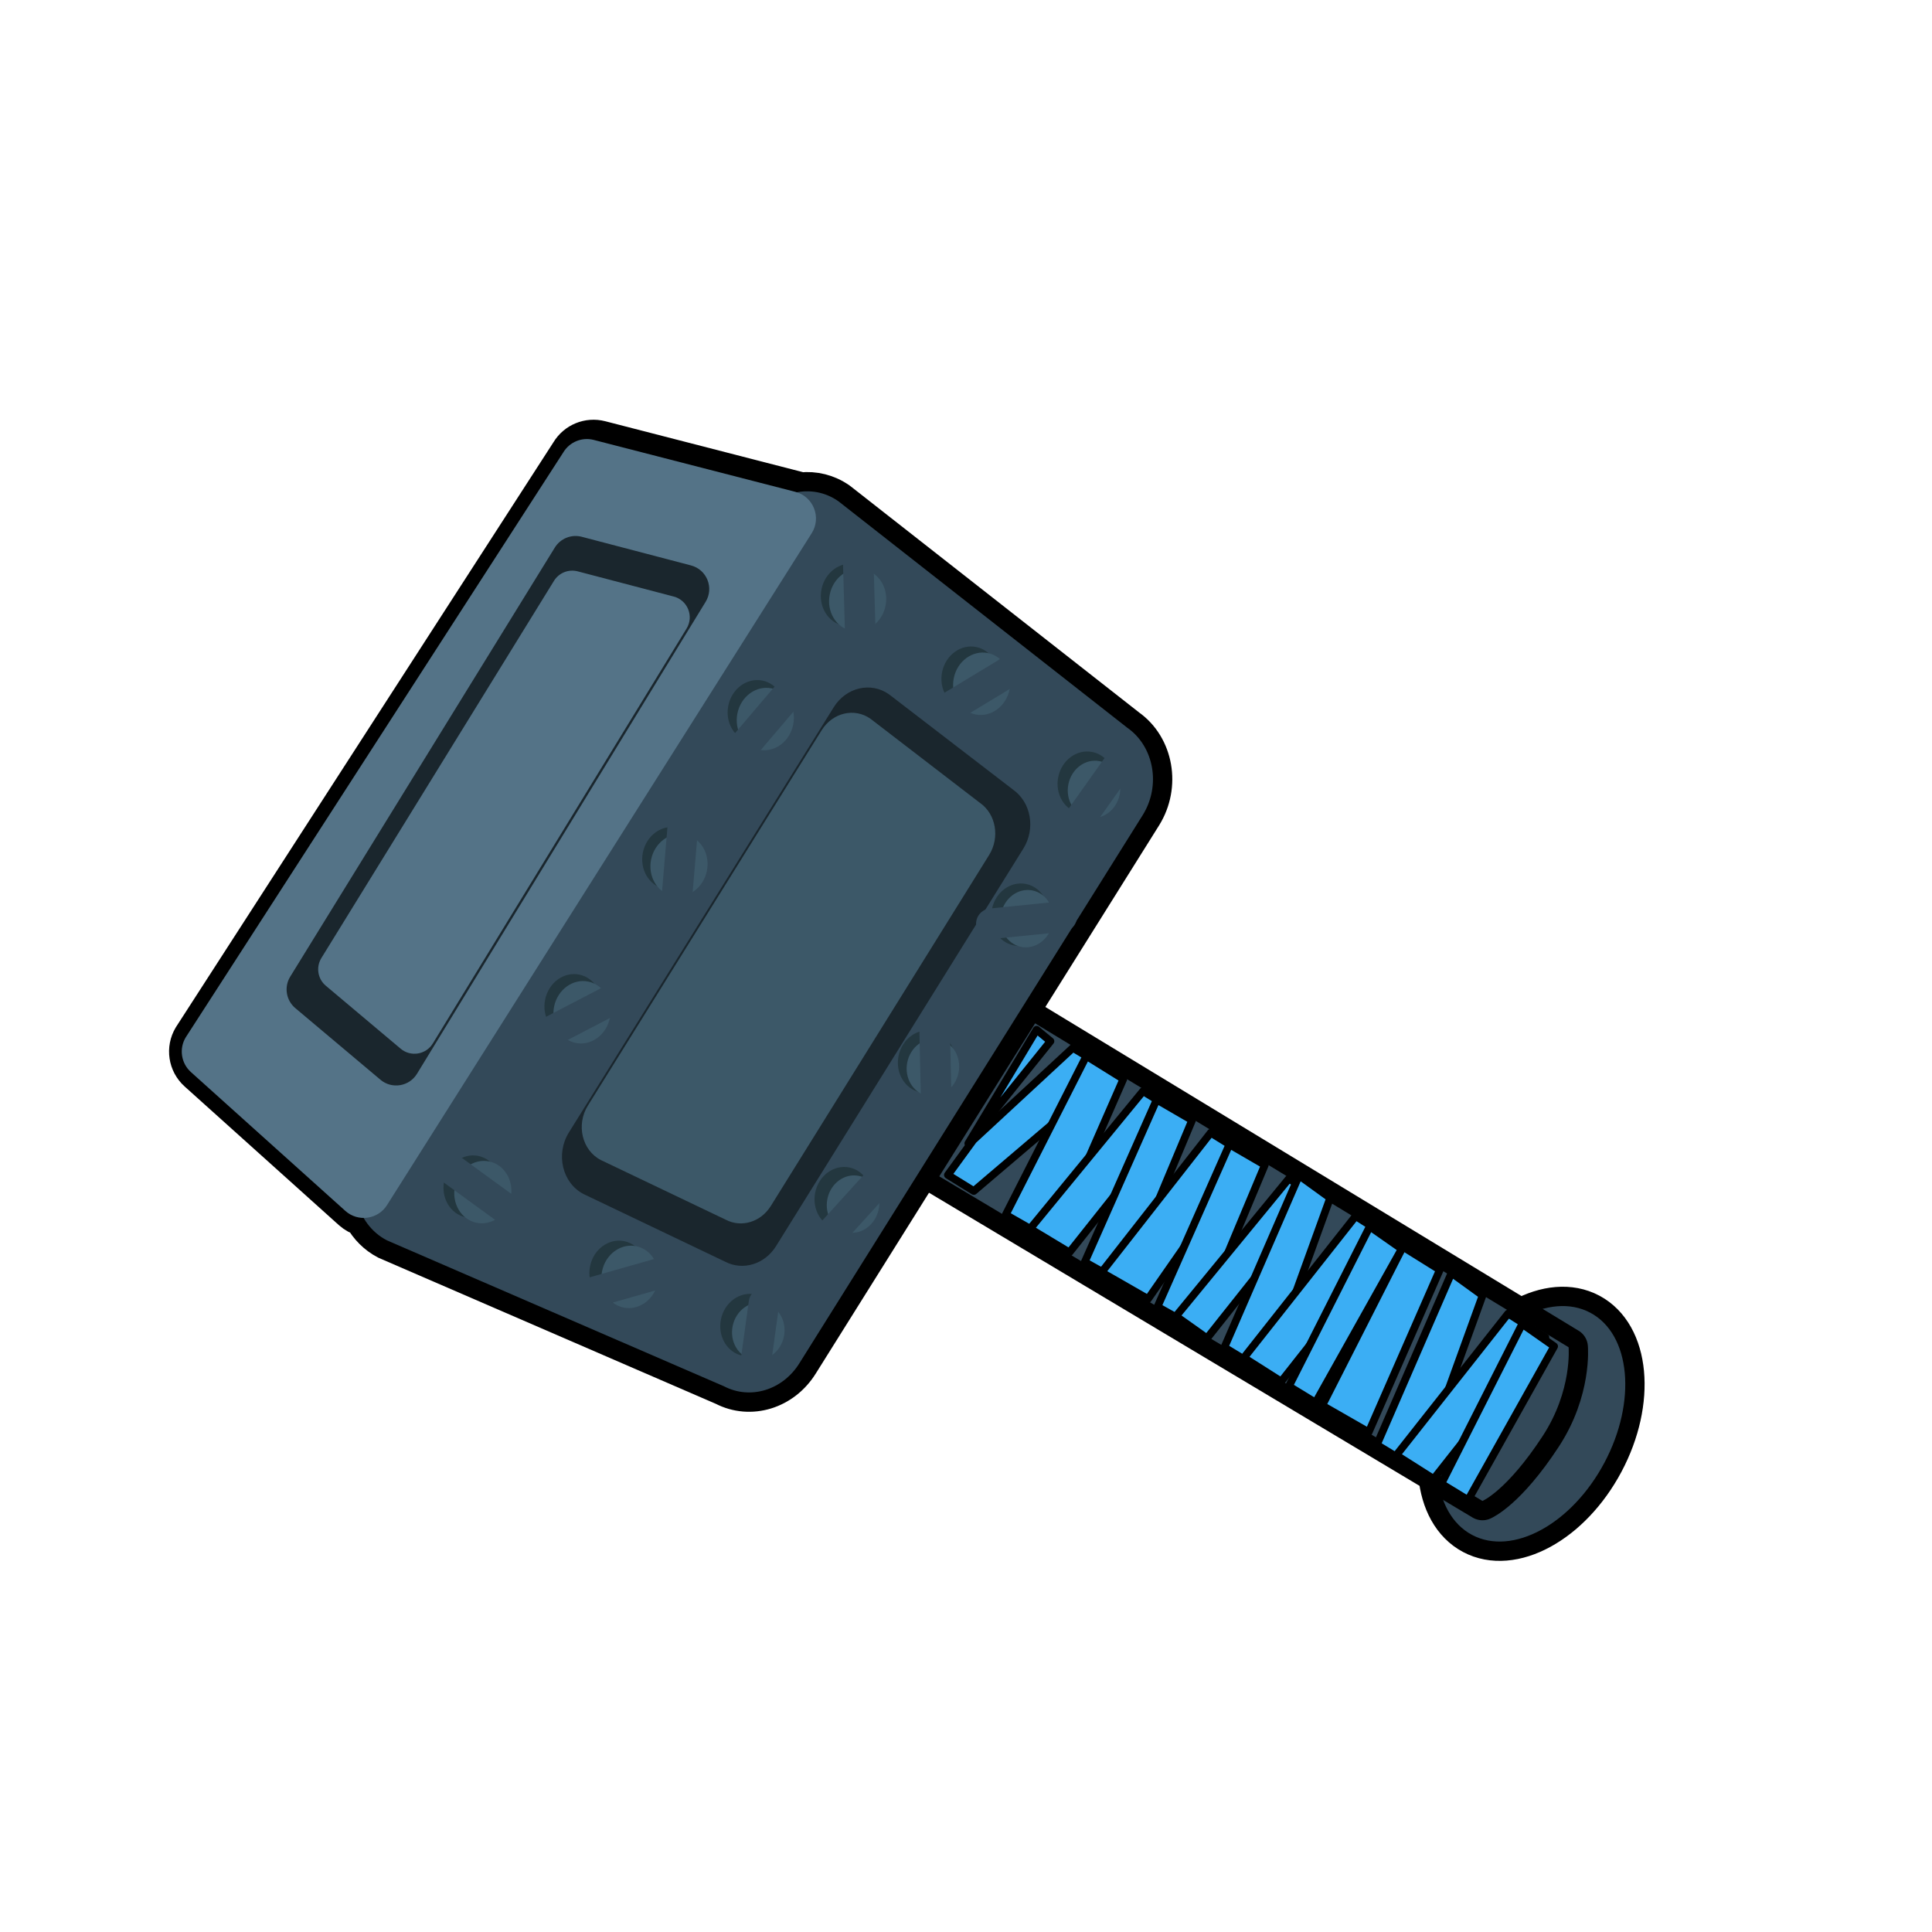 <svg width="400" height="400" viewBox="0 0 400 400" fill="none" xmlns="http://www.w3.org/2000/svg">
<g filter="url(#filter0_d_5624_8755)">
<path d="M332.169 298.851C338.93 286.149 337.626 272.241 329.256 267.786C320.886 263.33 308.62 270.015 301.858 282.717C295.097 295.419 296.401 309.327 304.771 313.783C313.141 318.238 325.408 311.553 332.169 298.851Z" fill="#334959" stroke="black" stroke-width="8" stroke-linecap="round" stroke-linejoin="round"/>
<path d="M332.169 298.851C338.93 286.149 337.626 272.241 329.256 267.786C320.886 263.33 308.62 270.015 301.858 282.717C295.097 295.419 296.401 309.327 304.771 313.783C313.141 318.238 325.408 311.553 332.169 298.851Z" fill="#334959"/>
<path d="M324.759 274.932L174.702 183.83L153.855 215.284L306.93 306.754C306.93 306.754 311.998 304.623 319.382 293.337C325.57 283.886 324.76 274.926 324.76 274.926L324.759 274.932Z" fill="#334959" stroke="black" stroke-width="8" stroke-linecap="round" stroke-linejoin="round"/>
<path d="M324.759 274.932L174.702 183.83L153.855 215.284L306.93 306.754C306.93 306.754 311.998 304.623 319.382 293.337C325.57 283.886 324.76 274.926 324.76 274.926L324.759 274.932Z" fill="#334959"/>
<path d="M300.515 259.542L285.062 295.131L293.824 300.477L306.954 264.195L300.515 259.542Z" fill="#3BAEF4" stroke="black" stroke-width="1.58" stroke-linecap="round" stroke-linejoin="round"/>
<path d="M289.098 297.285L312.233 267.962L319.966 272.876L296.831 302.199L289.098 297.285Z" fill="#3BAEF4" stroke="black" stroke-width="1.58" stroke-linecap="round" stroke-linejoin="round"/>
<path d="M303.942 306.57L321.772 274.742L315.154 270.114L298.417 303.189L303.942 306.57Z" fill="#3BAEF4" stroke="black" stroke-width="1.58" stroke-linecap="round" stroke-linejoin="round"/>
<path d="M201.504 232.047L222.129 212.951L224.921 214.636L230.505 217.995L201.616 242.586L196.247 239.264L201.504 232.047Z" fill="#3BAEF4" stroke="black" stroke-width="1.58" stroke-linecap="round" stroke-linejoin="round"/>
<path d="M208.228 247.497L224.921 214.636L232.579 219.396L217.848 253.016L213.281 250.392L208.228 247.497Z" fill="#3BAEF4" stroke="black" stroke-width="1.58" stroke-linecap="round" stroke-linejoin="round"/>
<path d="M273.755 286.995L290.449 254.134L298.1 258.898L283.375 292.514L278.807 289.895L273.755 286.995Z" fill="#3BAEF4" stroke="black" stroke-width="1.58" stroke-linecap="round" stroke-linejoin="round"/>
<path d="M236.646 221.918L213.281 250.392L221.411 255.297L244.207 226.575L239.485 223.669L236.646 221.918Z" fill="#3BAEF4" stroke="black" stroke-width="1.58" stroke-linecap="round" stroke-linejoin="round"/>
<path d="M224.588 257.283L239.48 223.668L246.815 227.922L236.072 253.561C236.072 253.561 233.744 256.222 232.325 257.722C230.905 259.227 228.981 259.743 228.981 259.743L224.589 257.278L224.588 257.283Z" fill="#3BAEF4" stroke="black" stroke-width="1.58" stroke-linecap="round" stroke-linejoin="round"/>
<path d="M228.064 259.419L250.667 230.519L258.325 235.278L237.689 264.939L233.117 262.314L228.064 259.419Z" fill="#3BAEF4" stroke="black" stroke-width="1.58" stroke-linecap="round" stroke-linejoin="round"/>
<path d="M239.646 266.556L254.538 232.94L261.873 237.194L251.13 262.834C251.13 262.834 248.801 265.495 247.382 266.995C245.963 268.5 244.039 269.016 244.039 269.016L239.647 266.55L239.646 266.556Z" fill="#3BAEF4" stroke="black" stroke-width="1.58" stroke-linecap="round" stroke-linejoin="round"/>
<path d="M217.491 211.569L200.473 232.733L214.615 209.197L217.491 211.569Z" fill="#3BAEF4" stroke="black" stroke-width="1.58" stroke-linecap="round" stroke-linejoin="round"/>
<path d="M266.842 240.039L243.476 268.512L249.896 273.072L272.692 244.35L269.681 241.789L266.842 240.039Z" fill="#3BAEF4" stroke="black" stroke-width="1.58" stroke-linecap="round" stroke-linejoin="round"/>
<path d="M268.954 239.365L253.496 274.954L262.258 280.299L275.393 244.019L268.954 239.365Z" fill="#3BAEF4" stroke="black" stroke-width="1.58" stroke-linecap="round" stroke-linejoin="round"/>
<path d="M265.265 282.023L257.538 277.109L280.673 247.786L288.4 252.699" fill="#3BAEF4"/>
<path d="M265.265 282.023L257.538 277.109L280.673 247.786L288.4 252.699" stroke="black" stroke-width="1.58" stroke-linecap="round" stroke-linejoin="round"/>
<path d="M288.4 252.699L265.265 282.022" stroke="black" stroke-width="1.58" stroke-linecap="round" stroke-linejoin="round"/>
<path d="M272.375 286.393L290.21 254.566L283.592 249.938L266.856 283.013L272.375 286.393Z" fill="#3BAEF4" stroke="black" stroke-width="1.58" stroke-linecap="round" stroke-linejoin="round"/>
<path d="M233.421 146.695L173.601 99.792C171.25 98.14 168.541 97.515 165.905 97.798L124.308 87.084C121.857 86.45 119.284 87.505 117.987 89.671L39.814 210.784C38.41 213.124 38.863 216.135 40.894 217.962L72.86 246.698C73.55 247.317 74.348 247.735 75.179 247.958C76.3 249.982 77.954 251.689 80.096 252.802L149.911 283.029C155.362 285.859 162.043 283.813 165.502 278.26L236.592 164.754C240.375 158.674 238.957 150.597 233.425 146.701L233.421 146.695Z" fill="#547387" stroke="black" stroke-width="8" stroke-linecap="round" stroke-linejoin="round"/>
<path d="M233.42 146.694L173.601 99.791C168.059 95.888 160.489 97.665 156.699 103.755L75.619 233.937C71.49 240.566 73.589 249.418 80.097 252.796L149.911 283.023C155.363 285.853 162.043 283.807 165.502 278.254L236.593 164.748C240.376 158.669 238.958 150.591 233.426 146.695L233.42 146.694Z" fill="#334959"/>
<path d="M209.737 159.481L184.049 139.742C180.3 137.104 175.185 138.305 172.619 142.42L117.786 230.456C114.995 234.938 116.411 240.922 120.81 243.211L150.133 257.22C153.821 259.136 158.336 257.753 160.674 253.994L211.874 171.689C214.433 167.578 213.476 162.116 209.732 159.48L209.737 159.481Z" fill="#1A262D"/>
<path d="M202.902 162.238L180.22 144.807C176.911 142.477 172.393 143.541 170.125 147.174L121.713 224.907C119.245 228.869 120.501 234.151 124.386 236.169L150.278 248.537C153.531 250.226 157.523 249.005 159.588 245.687L204.792 173.012C207.048 169.381 206.207 164.557 202.903 162.232L202.902 162.238Z" fill="#3C5868"/>
<path d="M71.492 246.698L39.526 217.962C37.494 216.134 37.04 213.129 38.445 210.784L116.619 89.671C117.922 87.5 120.495 86.446 122.94 87.084L164.664 97.829C168.409 98.797 170.119 103.133 168.053 106.4L80.127 245.504C78.241 248.489 74.119 249.059 71.492 246.698Z" fill="#547387"/>
<path d="M78.768 219.547L61.141 204.722C59.223 203.107 58.773 200.332 60.091 198.198L114.865 109.374C116.035 107.478 118.299 106.573 120.452 107.136L143.066 113.066C146.347 113.929 147.867 117.707 146.095 120.598L86.333 218.316C84.717 220.96 81.128 221.542 78.762 219.546L78.768 219.547Z" fill="#1A262D"/>
<path d="M96.452 248.031C99.642 248.674 102.802 246.351 103.51 242.841C104.218 239.331 102.206 235.964 99.016 235.32C95.826 234.677 92.666 237 91.958 240.51C91.25 244.02 93.262 247.387 96.452 248.031Z" fill="#23373F"/>
<path d="M82.955 213.125L67.462 200.092C65.772 198.674 65.383 196.229 66.538 194.352L114.693 116.26C115.721 114.598 117.714 113.794 119.606 114.293L139.484 119.509C142.368 120.264 143.706 123.587 142.15 126.131L89.609 212.04C88.192 214.36 85.036 214.873 82.955 213.125Z" fill="#547387"/>
<path d="M98.684 249.167C101.874 249.811 105.035 247.487 105.743 243.978C106.451 240.468 104.439 237.1 101.249 236.457C98.059 235.813 94.899 238.137 94.19 241.647C93.482 245.157 95.494 248.524 98.684 249.167Z" fill="#3C5868"/>
<path d="M117.355 210.487C120.545 211.131 123.705 208.807 124.413 205.297C125.121 201.787 123.109 198.42 119.919 197.777C116.729 197.133 113.569 199.457 112.861 202.967C112.153 206.477 114.165 209.844 117.355 210.487Z" fill="#23373F"/>
<path d="M190.532 222.143C193.722 222.786 196.882 220.463 197.59 216.953C198.298 213.443 196.286 210.076 193.096 209.432C189.906 208.788 186.746 211.112 186.038 214.622C185.329 218.132 187.341 221.499 190.532 222.143Z" fill="#23373F"/>
<path d="M173.271 250.424C176.462 251.068 179.622 248.744 180.33 245.234C181.038 241.724 179.026 238.357 175.836 237.714C172.646 237.07 169.486 239.394 168.778 242.904C168.069 246.414 170.081 249.781 173.271 250.424Z" fill="#23373F"/>
<path d="M153.755 276.699C156.945 277.342 160.105 275.019 160.813 271.509C161.522 267.999 159.51 264.632 156.32 263.988C153.13 263.345 149.969 265.668 149.261 269.178C148.553 272.688 150.565 276.055 153.755 276.699Z" fill="#23373F"/>
<path d="M126.659 265.679C129.849 266.322 133.01 263.999 133.718 260.489C134.426 256.979 132.414 253.612 129.224 252.968C126.034 252.324 122.874 254.648 122.166 258.158C121.457 261.668 123.469 265.035 126.659 265.679Z" fill="#23373F"/>
<path d="M119.212 211.934C122.402 212.577 125.562 210.254 126.27 206.744C126.979 203.234 124.967 199.867 121.777 199.223C118.587 198.579 115.426 200.903 114.718 204.413C114.01 207.923 116.022 211.29 119.212 211.934Z" fill="#3C5868"/>
<path d="M137.593 180.032C140.783 180.676 143.943 178.352 144.651 174.843C145.359 171.333 143.347 167.965 140.157 167.322C136.967 166.678 133.807 169.002 133.099 172.512C132.391 176.022 134.402 179.389 137.593 180.032Z" fill="#23373F"/>
<path d="M209.868 191.729C213.058 192.372 216.218 190.049 216.926 186.539C217.634 183.029 215.622 179.662 212.432 179.018C209.242 178.375 206.082 180.698 205.374 184.208C204.666 187.718 206.678 191.085 209.868 191.729Z" fill="#23373F"/>
<path d="M174.578 125.518C177.768 126.162 180.929 123.838 181.637 120.328C182.345 116.818 180.333 113.451 177.143 112.808C173.953 112.164 170.793 114.488 170.084 117.998C169.376 121.508 171.388 124.875 174.578 125.518Z" fill="#23373F"/>
<path d="M155.283 149.616C158.473 150.26 161.633 147.936 162.341 144.426C163.049 140.916 161.037 137.549 157.847 136.906C154.657 136.262 151.497 138.586 150.789 142.096C150.081 145.605 152.093 148.973 155.283 149.616Z" fill="#23373F"/>
<path d="M139.297 181.487C142.487 182.131 145.647 179.807 146.355 176.297C147.064 172.787 145.052 169.42 141.862 168.776C138.672 168.133 135.511 170.456 134.803 173.966C134.095 177.476 136.107 180.843 139.297 181.487Z" fill="#3C5868"/>
<path d="M157.168 151.225C160.358 151.868 163.518 149.545 164.227 146.035C164.935 142.525 162.923 139.158 159.733 138.514C156.543 137.87 153.382 140.194 152.674 143.704C151.966 147.214 153.978 150.581 157.168 151.225Z" fill="#3C5868"/>
<path d="M199.544 142.667C202.734 143.311 205.895 140.987 206.603 137.477C207.311 133.967 205.299 130.6 202.109 129.956C198.919 129.313 195.759 131.636 195.051 135.146C194.342 138.656 196.354 142.023 199.544 142.667Z" fill="#23373F"/>
<path d="M223.591 164.402C226.781 165.046 229.941 162.722 230.649 159.212C231.358 155.702 229.346 152.335 226.155 151.692C222.965 151.048 219.805 153.372 219.097 156.882C218.389 160.392 220.401 163.759 223.591 164.402Z" fill="#23373F"/>
<path d="M176.284 126.605C179.474 127.248 182.635 124.925 183.343 121.415C184.051 117.905 182.039 114.538 178.849 113.894C175.659 113.251 172.499 115.574 171.791 119.084C171.082 122.594 173.094 125.961 176.284 126.605Z" fill="#3C5868"/>
<path d="M155.816 277.466C158.749 278.058 161.653 275.923 162.304 272.697C162.955 269.472 161.105 266.377 158.173 265.786C155.241 265.194 152.336 267.329 151.685 270.555C151.034 273.78 152.884 276.875 155.816 277.466Z" fill="#3C5868"/>
<path d="M175.434 251.134C178.367 251.726 181.271 249.59 181.922 246.365C182.573 243.139 180.723 240.045 177.791 239.453C174.859 238.861 171.954 240.997 171.303 244.222C170.652 247.448 172.502 250.542 175.434 251.134Z" fill="#3C5868"/>
<path d="M191.972 222.862C194.904 223.454 197.809 221.319 198.459 218.093C199.11 214.868 197.261 211.773 194.328 211.182C191.396 210.59 188.491 212.725 187.84 215.951C187.19 219.176 189.039 222.271 191.972 222.862Z" fill="#3C5868"/>
<path d="M211.407 192.039C214.339 192.631 217.244 190.496 217.895 187.27C218.545 184.045 216.696 180.95 213.763 180.359C210.831 179.767 207.926 181.902 207.276 185.128C206.625 188.353 208.474 191.448 211.407 192.039Z" fill="#3C5868"/>
<path d="M225.329 165.278C228.261 165.869 231.166 163.734 231.817 160.509C232.467 157.283 230.618 154.188 227.685 153.597C224.753 153.005 221.848 155.14 221.198 158.366C220.547 161.592 222.396 164.686 225.329 165.278Z" fill="#3C5868"/>
<path d="M201.966 143.92C205.156 144.564 208.316 142.24 209.024 138.73C209.732 135.22 207.72 131.853 204.53 131.21C201.34 130.566 198.18 132.89 197.472 136.399C196.764 139.909 198.776 143.277 201.966 143.92Z" fill="#3C5868"/>
<path d="M129.139 266.72C132.329 267.364 135.49 265.04 136.198 261.53C136.906 258.02 134.894 254.653 131.704 254.01C128.514 253.366 125.354 255.69 124.646 259.2C123.937 262.709 125.949 266.077 129.139 266.72Z" fill="#3C5868"/>
<path d="M177.656 111.203L178.183 129.427" stroke="#334959" stroke-width="6.33" stroke-linecap="round" stroke-linejoin="round"/>
<path d="M164.286 138.439L153.611 150.987" stroke="#334959" stroke-width="6.33" stroke-linecap="round" stroke-linejoin="round"/>
<path d="M141.525 165.354L139.889 184.782" stroke="#334959" stroke-width="6.33" stroke-linecap="round" stroke-linejoin="round"/>
<path d="M112.774 210.233L128.036 202.283" stroke="#334959" stroke-width="6.33" stroke-linecap="round" stroke-linejoin="round"/>
<path d="M93.043 237.76L107.01 247.928" stroke="#334959" stroke-width="6.33" stroke-linecap="round" stroke-linejoin="round"/>
<path d="M121.37 263.953L139.192 258.886" stroke="#334959" stroke-width="6.33" stroke-linecap="round" stroke-linejoin="round"/>
<path d="M156.221 279.915L158.173 265.786" stroke="#334959" stroke-width="6.33" stroke-linecap="round" stroke-linejoin="round"/>
<path d="M170.903 252.681L183.396 238.92" stroke="#334959" stroke-width="6.33" stroke-linecap="round" stroke-linejoin="round"/>
<path d="M193.504 208.822L193.849 224.564" stroke="#334959" stroke-width="6.33" stroke-linecap="round" stroke-linejoin="round"/>
<path d="M205.252 187.248L219.808 185.781" stroke="#334959" stroke-width="6.33" stroke-linecap="round" stroke-linejoin="round"/>
<path d="M232.122 153.576L223.264 166.05" stroke="#334959" stroke-width="6.33" stroke-linecap="round" stroke-linejoin="round"/>
<path d="M195.883 142.916L210.722 133.938" stroke="#334959" stroke-width="6.33" stroke-linecap="round" stroke-linejoin="round"/>
</g>
<defs>
<filter id="filter0_d_5624_8755" x="-4" y="0" width="408" height="408" filterUnits="userSpaceOnUse" color-interpolation-filters="sRGB">
<feFlood flood-opacity="0" result="BackgroundImageFix"/>
<feColorMatrix in="SourceAlpha" type="matrix" values="0 0 0 0 0 0 0 0 0 0 0 0 0 0 0 0 0 0 127 0" result="hardAlpha"/>
<feOffset dy="4"/>
<feGaussianBlur stdDeviation="2"/>
<feComposite in2="hardAlpha" operator="out"/>
<feColorMatrix type="matrix" values="0 0 0 0 0 0 0 0 0 0 0 0 0 0 0 0 0 0 0.25 0"/>
<feBlend mode="normal" in2="BackgroundImageFix" result="effect1_dropShadow_5624_8755"/>
<feBlend mode="normal" in="SourceGraphic" in2="effect1_dropShadow_5624_8755" result="shape"/>
</filter>
</defs>
</svg>
